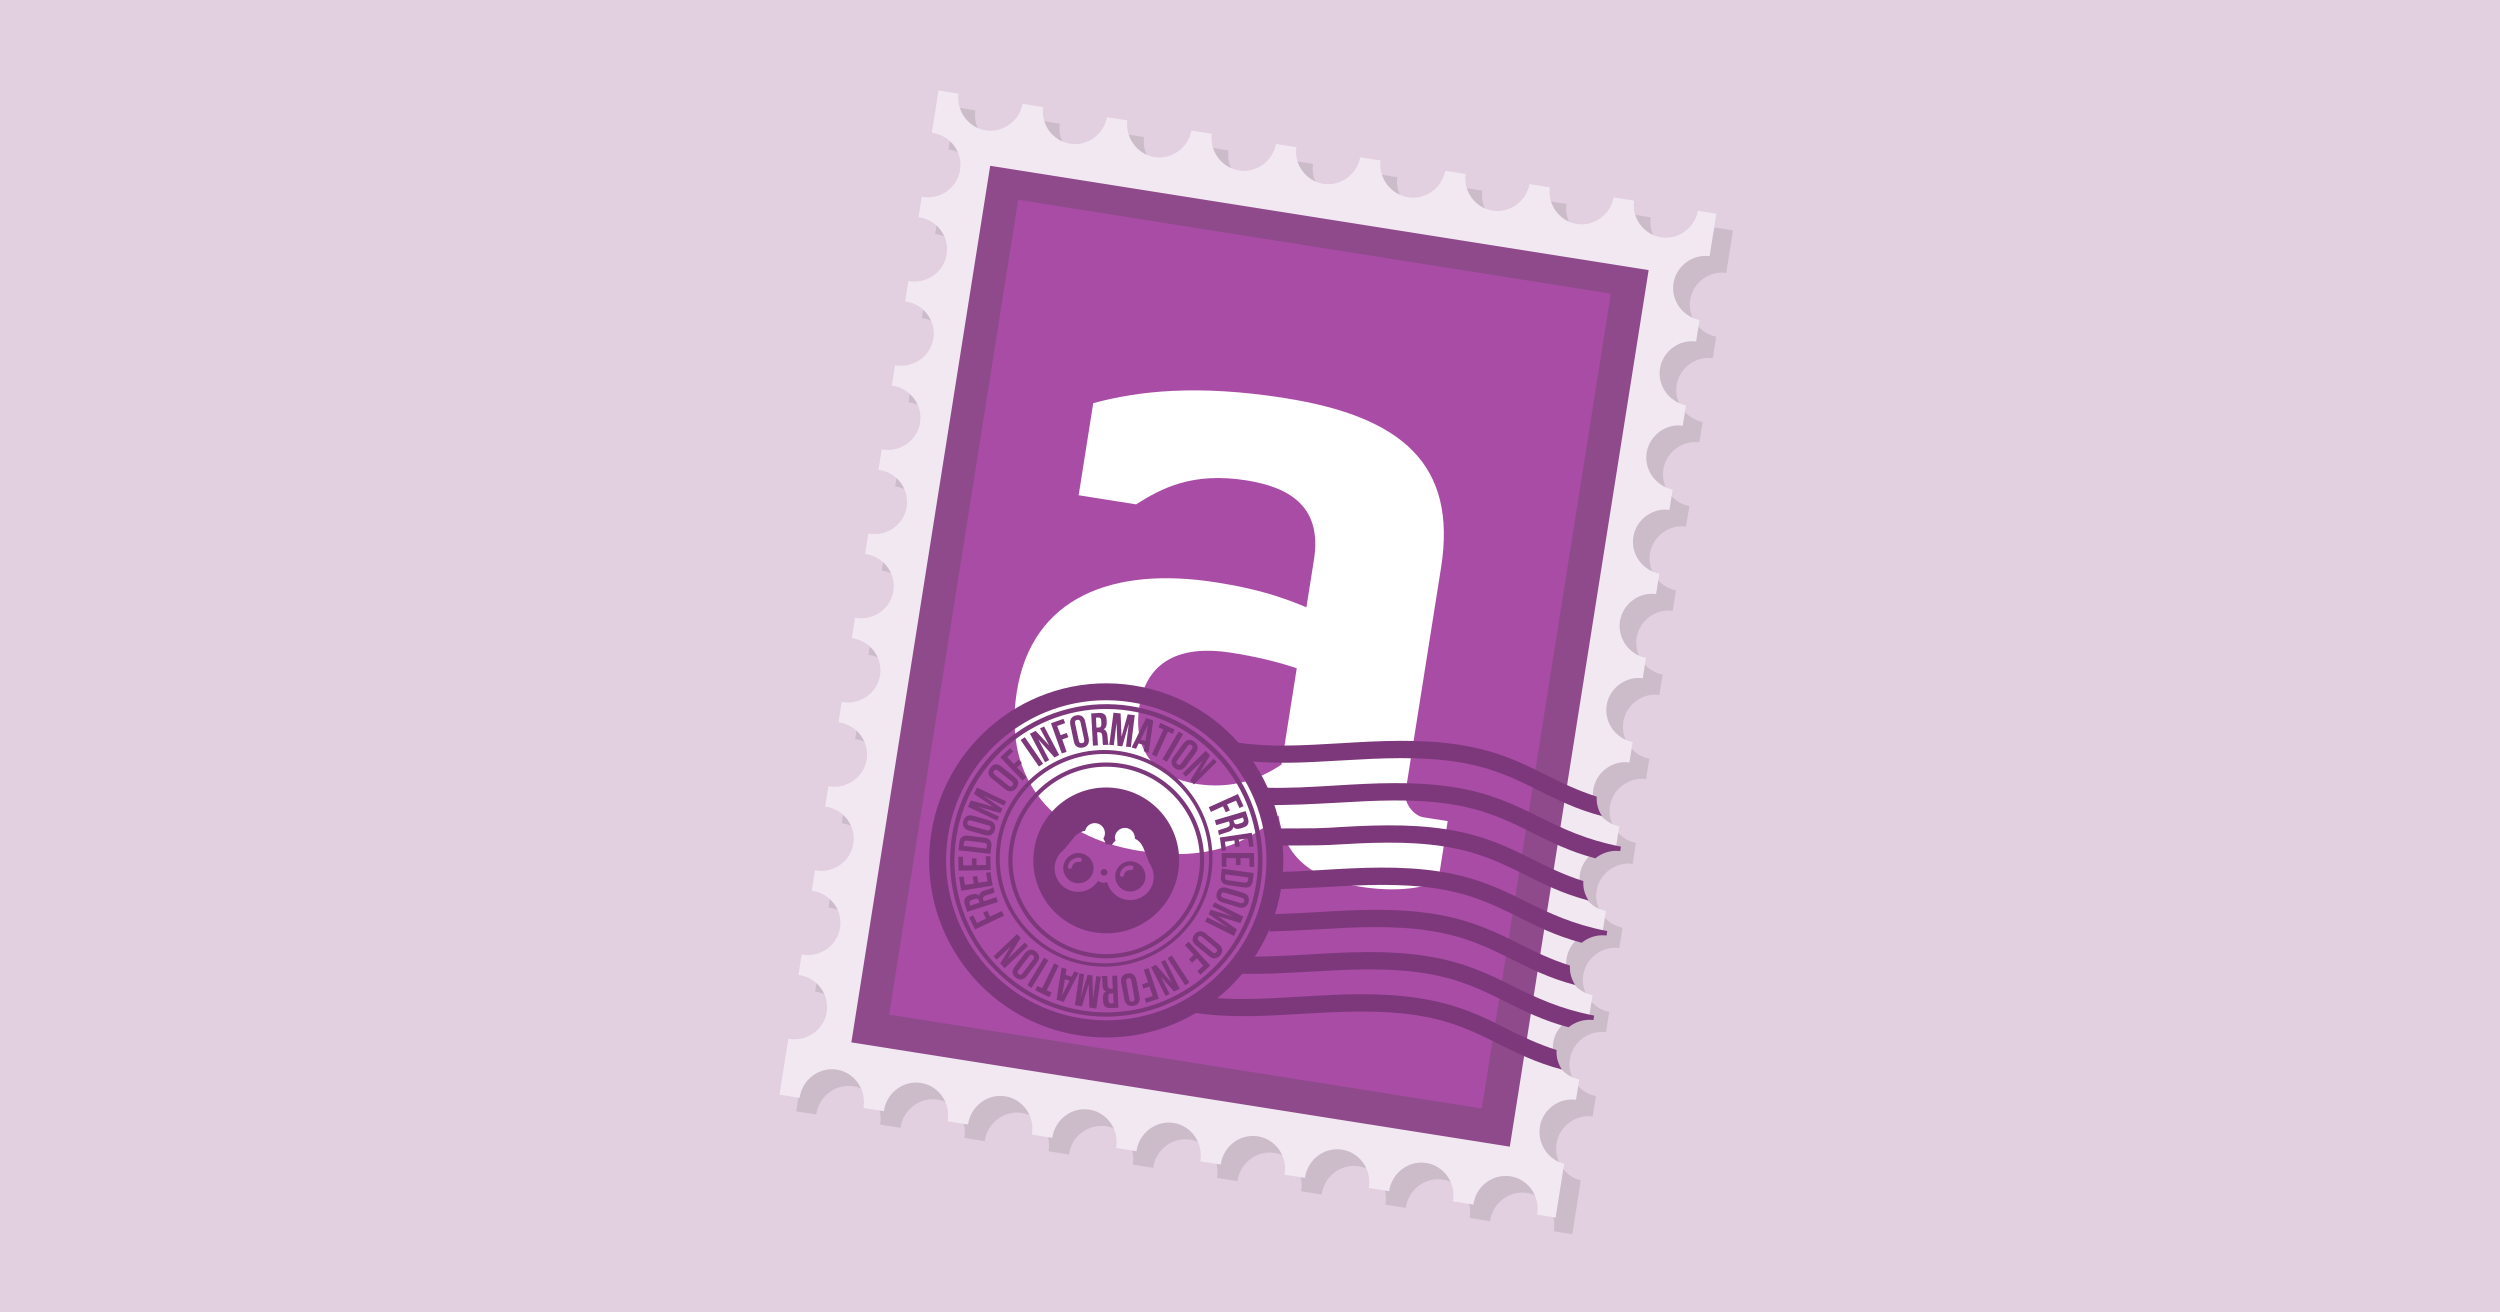 <?xml version="1.0" encoding="UTF-8"?>
<svg width="600px" height="315px" viewBox="0 0 600 315" version="1.1" xmlns="http://www.w3.org/2000/svg" xmlns:xlink="http://www.w3.org/1999/xlink">
    <title>alaveteli-stamp</title>
    <g id="alaveteli-stamp" stroke="none" stroke-width="1" fill="none" fill-rule="evenodd">
        <rect fill="#E2D0E0" x="0" y="0" width="600" height="315"></rect>
        <g id="stamp" transform="translate(301.5, 159) rotate(9) translate(-301.5, -159) translate(204.712, 35.337)">
            <path d="M186.03,226.391 C186.03,222.177 189.497,218.711 193.576,218.643 L193.576,213.682 C189.497,213.546 186.03,210.147 186.03,205.933 C186.03,201.719 189.497,198.253 193.576,198.185 L193.576,193.224 C189.497,193.088 186.03,189.689 186.03,185.475 C186.03,181.262 189.497,177.795 193.576,177.727 L193.576,172.766 C189.497,172.63 186.03,169.231 186.03,165.017 C186.03,160.804 189.497,157.337 193.576,157.269 L193.576,152.172 C189.497,152.036 186.03,148.638 186.03,144.424 C186.03,140.21 189.497,136.743 193.576,136.675 L193.576,131.714 C189.497,131.578 186.03,128.18 186.03,123.966 C186.03,119.752 189.497,116.285 193.576,116.217 L193.576,111.256 C189.497,111.12 186.03,107.722 186.03,103.508 C186.03,99.294 189.497,95.828 193.576,95.76 L193.576,90.798 C189.497,90.662 186.03,87.264 186.03,83.05 C186.03,78.836 189.497,75.37 193.576,75.302 L193.576,70.34 C189.497,70.204 186.03,66.806 186.03,62.592 C186.03,58.378 189.497,54.912 193.576,54.844 L193.576,49.882 C189.497,49.746 186.03,46.348 186.03,42.134 C186.03,37.92 189.497,34.454 193.576,34.386 L193.576,29.152 C189.497,29.016 186.03,25.618 186.03,21.404 C186.03,17.19 189.497,13.724 193.576,13.656 L193.576,3.325 L189.089,3.325 C189.021,7.403 185.622,11.005 181.339,11.005 C177.056,11.005 173.589,7.403 173.589,3.325 L168.626,3.325 C168.558,7.403 165.159,11.005 160.875,11.005 C156.592,11.005 153.125,7.403 153.125,3.325 L148.162,3.325 C148.094,7.403 144.695,11.005 140.412,11.005 C136.129,11.005 132.661,7.403 132.661,3.325 L127.698,3.325 C127.63,7.403 124.231,11.005 119.948,11.005 C115.529,11.005 112.062,7.403 111.994,3.325 L107.031,3.325 C106.963,7.403 103.564,11.005 99.28,11.005 C94.997,11.005 91.53,7.403 91.53,3.325 L86.567,3.325 C86.499,7.403 83.1,11.005 78.817,11.005 C74.466,11.005 70.998,7.403 70.998,3.325 L66.035,3.325 C65.967,7.403 62.5,11.005 58.285,11.005 C54.002,11.005 50.535,7.403 50.467,3.325 L45.504,3.325 C45.436,7.403 42.037,11.005 37.753,11.005 C33.47,11.005 30.003,7.403 30.003,3.325 L24.972,3.325 C24.972,7.403 21.505,11.005 17.222,11.005 C12.939,11.005 9.471,7.403 9.471,3.325 L4.576,3.325 L4.576,13.588 C4.576,13.588 4.78,13.588 4.848,13.588 C9.132,13.588 12.667,17.054 12.667,21.336 C12.667,25.686 9.132,29.152 4.848,29.152 C4.78,29.152 4.576,29.152 4.576,29.152 L4.576,34.114 C4.576,34.114 4.78,34.114 4.848,34.114 C9.132,34.114 12.667,37.58 12.667,41.862 C12.667,46.144 9.132,49.61 4.848,49.61 C4.78,49.61 4.576,49.61 4.576,49.61 L4.576,54.572 C4.576,54.572 4.78,54.572 4.848,54.572 C9.132,54.572 12.667,58.038 12.667,62.32 C12.667,66.602 9.132,70.068 4.848,70.068 C4.78,70.068 4.576,70.068 4.576,70.068 L4.576,75.03 C4.576,75.03 4.78,75.03 4.848,75.03 C9.132,75.03 12.667,78.496 12.667,82.778 C12.667,87.06 9.132,90.526 4.848,90.526 C4.78,90.526 4.576,90.526 4.576,90.526 L4.576,95.488 C4.576,95.488 4.78,95.488 4.848,95.488 C9.132,95.488 12.667,98.954 12.667,103.236 C12.667,107.518 9.132,110.984 4.848,110.984 C4.78,110.984 4.576,110.984 4.576,110.984 L4.576,115.946 C4.576,115.946 4.78,115.946 4.848,115.946 C9.132,115.946 12.667,119.412 12.667,123.694 C12.667,127.976 9.132,131.442 4.848,131.442 C4.78,131.442 4.576,131.442 4.576,131.442 L4.576,136.404 C4.576,136.404 4.78,136.404 4.848,136.404 C9.132,136.404 12.667,139.87 12.667,144.152 C12.667,148.434 9.132,151.9 4.848,151.9 C4.78,151.9 4.576,151.9 4.576,151.9 L4.576,156.862 C4.576,156.862 4.78,156.862 4.848,156.862 C9.132,156.862 12.667,160.328 12.667,164.61 C12.667,168.892 9.132,172.358 4.848,172.358 C4.78,172.358 4.576,172.358 4.576,172.358 L4.576,177.319 C4.576,177.319 4.78,177.319 4.848,177.319 C9.132,177.319 12.667,180.786 12.667,185.068 C12.667,189.35 9.132,192.816 4.848,192.816 C4.78,192.816 4.576,192.816 4.576,192.816 L4.576,197.777 C4.576,197.777 4.78,197.777 4.848,197.777 C9.132,197.777 12.667,201.244 12.667,205.526 C12.667,209.807 9.132,213.274 4.848,213.274 C4.78,213.274 4.576,213.274 4.576,213.274 L4.576,218.235 C4.576,218.235 4.78,218.235 4.848,218.235 C9.132,218.235 12.667,221.702 12.667,225.984 C12.667,230.265 9.132,233.732 4.848,233.732 C4.78,233.732 4.576,233.732 4.576,233.732 L4.576,247.325 L9.471,247.325 C9.471,246.645 9.471,247.121 9.471,247.121 C9.471,242.839 12.939,239.237 17.222,239.237 C21.505,239.237 24.972,242.839 24.972,247.121 C24.972,247.121 24.972,246.645 24.972,247.325 L29.935,247.325 C29.935,246.645 29.935,247.121 29.935,247.121 C29.935,242.839 33.402,239.237 37.685,239.237 C41.969,239.237 45.436,242.839 45.436,247.121 C45.436,247.121 45.436,246.645 45.436,247.325 L50.399,247.325 C50.399,246.645 50.399,247.121 50.399,247.121 C50.399,242.839 53.866,239.237 58.149,239.237 C62.432,239.237 65.9,242.839 65.9,247.121 C65.9,247.121 65.9,246.645 65.9,247.325 L70.862,247.325 C70.862,246.645 70.862,247.121 70.862,247.121 C70.862,242.839 74.33,239.237 78.613,239.237 C82.896,239.237 86.363,242.839 86.363,247.121 C86.363,247.121 86.363,246.645 86.363,247.325 L91.326,247.325 C91.326,246.645 91.326,247.121 91.326,247.121 C91.326,242.839 94.793,239.237 99.076,239.237 C103.36,239.237 106.827,242.839 106.827,247.121 C106.827,247.121 106.827,246.645 106.827,247.325 L111.79,247.325 C111.79,246.645 111.79,247.121 111.79,247.121 C111.79,242.839 115.257,239.237 119.54,239.237 C123.823,239.237 127.291,242.839 127.291,247.121 C127.291,247.121 127.291,246.645 127.291,247.325 L132.253,247.325 C132.253,246.645 132.253,247.121 132.253,247.121 C132.253,242.839 135.721,239.237 140.004,239.237 C144.287,239.237 147.754,242.839 147.754,247.121 C147.754,247.121 147.754,246.645 147.754,247.325 L152.717,247.325 C152.717,246.645 152.717,247.121 152.717,247.121 C152.717,242.839 156.184,239.237 160.467,239.237 C164.751,239.237 168.218,242.839 168.218,247.121 C168.218,247.121 168.218,246.645 168.218,247.325 L173.181,247.325 C173.181,246.645 173.181,247.121 173.181,247.121 C173.181,242.839 176.648,239.237 180.931,239.237 C185.214,239.237 188.682,242.839 188.682,247.121 C188.682,247.121 188.682,246.645 188.682,247.325 L193.169,247.325 L193.169,234.207 C189.497,234.072 186.03,230.673 186.03,226.391 Z" id="Path" fill-opacity="0.1" fill="#000000" fill-rule="nonzero"></path>
            <path d="M181.454,223.066 C181.454,218.852 184.921,215.386 189,215.318 L189,210.357 C184.921,210.221 181.454,206.822 181.454,202.608 C181.454,198.394 184.921,194.928 189,194.86 L189,189.899 C184.921,189.763 181.454,186.364 181.454,182.15 C181.454,177.936 184.921,174.47 189,174.402 L189,169.441 C184.921,169.305 181.454,165.906 181.454,161.692 C181.454,157.479 184.921,154.012 189,153.944 L189,148.847 C184.921,148.711 181.454,145.313 181.454,141.099 C181.454,136.885 184.921,133.418 189,133.35 L189,128.389 C184.921,128.253 181.454,124.855 181.454,120.641 C181.454,116.427 184.921,112.96 189,112.892 L189,107.931 C184.921,107.795 181.454,104.397 181.454,100.183 C181.454,95.969 184.921,92.503 189,92.435 L189,87.473 C184.921,87.337 181.454,83.939 181.454,79.725 C181.454,75.511 184.921,72.045 189,71.977 L189,67.015 C184.921,66.879 181.454,63.481 181.454,59.267 C181.454,55.053 184.921,51.587 189,51.519 L189,46.557 C184.921,46.421 181.454,43.023 181.454,38.809 C181.454,34.595 184.921,31.129 189,31.061 L189,25.827 C184.921,25.691 181.454,22.293 181.454,18.079 C181.454,13.865 184.921,10.399 189,10.331 L189,6.75436844e-14 L184.513,6.75436844e-14 C184.445,4.078 181.046,7.68 176.763,7.68 C172.479,7.68 169.012,4.078 169.012,6.75436844e-14 L164.049,6.75436844e-14 C163.981,4.078 160.582,7.68 156.299,7.68 C152.016,7.68 148.549,4.078 148.549,6.75436844e-14 L143.586,6.75436844e-14 C143.518,4.078 140.118,7.68 135.835,7.68 C131.552,7.68 128.085,4.078 128.085,6.75436844e-14 L123.122,6.75436844e-14 C123.054,4.078 119.655,7.68 115.372,7.68 C110.953,7.68 107.485,4.078 107.417,6.75436844e-14 L102.454,6.75436844e-14 C102.386,4.078 98.987,7.68 94.704,7.68 C90.421,7.68 86.954,4.078 86.954,6.75436844e-14 L81.991,6.75436844e-14 C81.923,4.078 78.523,7.68 74.24,7.68 C69.889,7.68 66.422,4.078 66.422,6.75436844e-14 L61.459,6.75436844e-14 C61.391,4.078 57.924,7.68 53.709,7.68 C49.426,7.68 45.958,4.078 45.89,6.75436844e-14 L40.927,6.75436844e-14 C40.859,4.078 37.46,7.68 33.177,7.68 C28.894,7.68 25.427,4.078 25.427,6.75436844e-14 L20.396,6.75436844e-14 C20.396,4.078 16.928,7.68 12.645,7.68 C8.362,7.68 4.895,4.078 4.895,6.75436844e-14 L-5.18944412e-14,6.75436844e-14 L-5.18944412e-14,10.263 C-5.18944412e-14,10.263 0.204,10.263 0.272,10.263 C4.555,10.263 8.09,13.729 8.09,18.011 C8.09,22.361 4.555,25.827 0.272,25.827 C0.204,25.827 -5.18944412e-14,25.827 -5.18944412e-14,25.827 L-5.18944412e-14,30.789 C-5.18944412e-14,30.789 0.204,30.789 0.272,30.789 C4.555,30.789 8.09,34.255 8.09,38.537 C8.09,42.819 4.555,46.285 0.272,46.285 C0.204,46.285 -5.18944412e-14,46.285 -5.18944412e-14,46.285 L-5.18944412e-14,51.247 C-5.18944412e-14,51.247 0.204,51.247 0.272,51.247 C4.555,51.247 8.09,54.713 8.09,58.995 C8.09,63.277 4.555,66.743 0.272,66.743 C0.204,66.743 -5.18944412e-14,66.743 -5.18944412e-14,66.743 L-5.18944412e-14,71.705 C-5.18944412e-14,71.705 0.204,71.705 0.272,71.705 C4.555,71.705 8.09,75.171 8.09,79.453 C8.09,83.735 4.555,87.201 0.272,87.201 C0.204,87.201 -5.18944412e-14,87.201 -5.18944412e-14,87.201 L-5.18944412e-14,92.163 C-5.18944412e-14,92.163 0.204,92.163 0.272,92.163 C4.555,92.163 8.09,95.629 8.09,99.911 C8.09,104.193 4.555,107.659 0.272,107.659 C0.204,107.659 -5.18944412e-14,107.659 -5.18944412e-14,107.659 L-5.18944412e-14,112.621 C-5.18944412e-14,112.621 0.204,112.621 0.272,112.621 C4.555,112.621 8.09,116.087 8.09,120.369 C8.09,124.651 4.555,128.117 0.272,128.117 C0.204,128.117 -5.18944412e-14,128.117 -5.18944412e-14,128.117 L-5.18944412e-14,133.079 C-5.18944412e-14,133.079 0.204,133.079 0.272,133.079 C4.555,133.079 8.09,136.545 8.09,140.827 C8.09,145.109 4.555,148.575 0.272,148.575 C0.204,148.575 -5.18944412e-14,148.575 -5.18944412e-14,148.575 L-5.18944412e-14,153.536 C-5.18944412e-14,153.536 0.204,153.536 0.272,153.536 C4.555,153.536 8.09,157.003 8.09,161.285 C8.09,165.567 4.555,169.033 0.272,169.033 C0.204,169.033 -5.18944412e-14,169.033 -5.18944412e-14,169.033 L-5.18944412e-14,173.994 C-5.18944412e-14,173.994 0.204,173.994 0.272,173.994 C4.555,173.994 8.09,177.461 8.09,181.743 C8.09,186.025 4.555,189.491 0.272,189.491 C0.204,189.491 -5.18944412e-14,189.491 -5.18944412e-14,189.491 L-5.18944412e-14,194.452 C-5.18944412e-14,194.452 0.204,194.452 0.272,194.452 C4.555,194.452 8.09,197.919 8.09,202.201 C8.09,206.482 4.555,209.949 0.272,209.949 C0.204,209.949 -5.18944412e-14,209.949 -5.18944412e-14,209.949 L-5.18944412e-14,214.91 C-5.18944412e-14,214.91 0.204,214.91 0.272,214.91 C4.555,214.91 8.09,218.377 8.09,222.658 C8.09,226.94 4.555,230.407 0.272,230.407 C0.204,230.407 -5.18944412e-14,230.407 -5.18944412e-14,230.407 L-5.18944412e-14,244 L4.895,244 C4.895,243.32 4.895,243.796 4.895,243.796 C4.895,239.514 8.362,235.912 12.645,235.912 C16.928,235.912 20.396,239.514 20.396,243.796 C20.396,243.796 20.396,243.32 20.396,244 L25.359,244 C25.359,243.32 25.359,243.796 25.359,243.796 C25.359,239.514 28.826,235.912 33.109,235.912 C37.392,235.912 40.859,239.514 40.859,243.796 C40.859,243.796 40.859,243.32 40.859,244 L45.822,244 C45.822,243.32 45.822,243.796 45.822,243.796 C45.822,239.514 49.29,235.912 53.573,235.912 C57.856,235.912 61.323,239.514 61.323,243.796 C61.323,243.796 61.323,243.32 61.323,244 L66.286,244 C66.286,243.32 66.286,243.796 66.286,243.796 C66.286,239.514 69.753,235.912 74.036,235.912 C78.319,235.912 81.787,239.514 81.787,243.796 C81.787,243.796 81.787,243.32 81.787,244 L86.75,244 C86.75,243.32 86.75,243.796 86.75,243.796 C86.75,239.514 90.217,235.912 94.5,235.912 C98.783,235.912 102.25,239.514 102.25,243.796 C102.25,243.796 102.25,243.32 102.25,244 L107.213,244 C107.213,243.32 107.213,243.796 107.213,243.796 C107.213,239.514 110.681,235.912 114.964,235.912 C119.247,235.912 122.714,239.514 122.714,243.796 C122.714,243.796 122.714,243.32 122.714,244 L127.677,244 C127.677,243.32 127.677,243.796 127.677,243.796 C127.677,239.514 131.144,235.912 135.427,235.912 C139.71,235.912 143.178,239.514 143.178,243.796 C143.178,243.796 143.178,243.32 143.178,244 L148.141,244 C148.141,243.32 148.141,243.796 148.141,243.796 C148.141,239.514 151.608,235.912 155.891,235.912 C160.174,235.912 163.641,239.514 163.641,243.796 C163.641,243.796 163.641,243.32 163.641,244 L168.604,244 C168.604,243.32 168.604,243.796 168.604,243.796 C168.604,239.514 172.072,235.912 176.355,235.912 C180.638,235.912 184.105,239.514 184.105,243.796 C184.105,243.796 184.105,243.32 184.105,244 L188.592,244 L188.592,230.882 C184.921,230.747 181.454,227.348 181.454,223.066 Z" id="Path" fill="#F2E8F2" fill-rule="nonzero"></path>
            <rect id="Rectangle" fill="#8F4A8B" fill-rule="nonzero" x="15.072" y="15.916" width="160" height="213"></rect>
            <rect id="Rectangle" fill="#A94CA6" fill-rule="nonzero" x="22.994" y="22.922" width="144" height="198"></rect>
            <path d="M41.127,139.612 C41.127,116.616 59.097,106.176 84.281,106.176 C93.47,106.176 99.732,106.995 106.607,108.701 L106.607,97.169 C106.607,86.114 100.549,80.86 87.616,80.86 C74.48,80.86 67.809,85.909 62.364,90.686 L48.41,90.686 L48.41,68.304 C58.62,63.733 72.37,59.911 93.674,59.911 C122.058,59.911 137.033,69.123 137.033,94.234 L137.033,148.824 C137.033,151.348 139.755,154.078 142.274,154.078 L148.127,154.078 L148.127,168.749 C143.975,171.274 137.713,172.911 129.749,172.911 C117.021,172.911 110.555,167.862 107.832,159.127 C99.664,169.158 89.454,172.707 76.113,172.707 C55.693,172.638 41.127,161.379 41.127,139.612 Z M106.607,146.913 L106.607,123.508 C101.842,122.689 96.397,122.28 90.543,122.28 C78.223,122.28 70.736,127.329 70.736,138.384 C70.736,149.438 77.202,154.692 87.412,154.692 C95.104,154.624 101.366,151.758 106.607,146.913 Z" id="Shape" fill="#FFFFFF" fill-rule="nonzero"></path>
            <g id="Group" transform="translate(1.144, 0.831)">
                <path d="M183.293,207.774 C176.771,207.094 172.016,205.531 167.192,204.036 C161.214,202.133 155.507,200.365 147.015,200.365 C138.047,200.365 128.672,202.404 119.705,204.308 C110.669,206.279 102.584,208.114 93.685,208.114 L93.685,204.036 C101.837,204.036 109.922,202.269 118.685,200.297 C127.857,198.326 137.436,196.219 146.947,196.219 C156.119,196.219 162.505,198.191 168.619,200.094 C172.491,201.317 176.5,202.54 181.323,203.288 C181.323,203.016 181.255,202.812 181.255,202.54 C181.255,200.569 182.003,198.802 183.225,197.443 C176.703,196.763 172.016,195.2 167.192,193.705 C161.214,191.802 155.507,190.035 147.015,190.035 C138.047,190.035 128.808,192.074 119.84,193.977 C114.541,195.132 109.106,196.287 103.807,197.035 L103.128,192.957 C108.223,192.277 113.318,191.122 118.753,189.967 C127.925,187.996 137.436,185.889 146.947,185.889 C156.119,185.889 162.437,187.86 168.551,189.763 C174.258,191.53 180.304,193.365 188.728,193.637 L188.728,189.763 C186.554,189.695 184.584,188.743 183.157,187.18 C176.636,186.5 171.88,184.937 167.056,183.442 C161.078,181.539 155.371,179.772 146.879,179.772 C137.912,179.772 128.672,181.811 119.705,183.714 C116.104,184.529 112.299,185.345 108.699,185.957 L107.816,181.947 C111.348,181.335 114.949,180.519 118.685,179.704 C127.857,177.733 137.368,175.626 146.879,175.626 C156.051,175.626 162.369,177.597 168.483,179.5 C172.356,180.723 176.364,181.947 181.119,182.694 C181.119,182.49 181.051,182.218 181.051,181.947 C181.051,179.975 181.799,178.208 183.022,176.849 C176.5,176.169 171.812,174.606 166.988,173.111 C161.01,171.208 155.303,169.441 146.811,169.441 C137.844,169.441 128.604,171.48 119.637,173.383 C116.036,174.198 112.231,175.014 108.631,175.626 L107.748,171.616 C111.28,171.004 114.881,170.188 118.618,169.373 C127.789,167.402 137.3,165.295 146.811,165.295 C155.983,165.295 162.301,167.266 168.415,169.169 C174.122,170.936 180.168,172.771 188.592,173.043 L188.592,169.169 C186.418,169.101 184.448,168.149 183.022,166.586 C176.5,165.906 171.744,164.343 166.921,162.848 C160.942,160.945 155.235,159.178 146.743,159.178 C137.776,159.178 128.536,161.217 119.569,163.12 C115.968,163.935 112.164,164.751 108.563,165.363 L107.68,161.353 C111.212,160.741 114.813,159.925 118.55,159.11 C127.721,157.139 137.232,155.032 146.743,155.032 C155.915,155.032 162.233,157.003 168.347,158.906 C172.22,160.129 176.228,161.353 180.983,162.1 C180.983,161.896 180.916,161.625 180.916,161.353 C180.916,159.382 181.663,157.614 182.886,156.255 C176.364,155.575 171.676,154.012 166.853,152.517 C160.874,150.614 155.168,148.847 146.675,148.847 C137.708,148.847 128.468,150.886 119.501,152.789 C114.134,153.944 108.495,155.168 103.128,155.915 L102.449,151.837 C107.612,151.158 112.843,150.002 118.414,148.779 C127.585,146.808 137.096,144.701 146.607,144.701 C155.779,144.701 162.097,146.672 168.211,148.575 C173.918,150.342 179.964,152.177 188.389,152.449 L188.389,148.847 C186.215,148.779 184.244,147.827 182.818,146.264 C176.296,145.584 171.54,144.021 166.717,142.526 C160.738,140.623 155.032,138.856 146.54,138.856 C137.572,138.856 128.197,140.895 119.229,142.798 C110.193,144.769 102.109,146.604 93.209,146.604 L93.209,142.526 C101.362,142.526 109.446,140.759 118.21,138.788 C127.381,136.817 136.96,134.71 146.472,134.71 C155.643,134.71 162.029,136.681 168.143,138.584 C172.016,139.807 176.024,141.031 180.848,141.778 C180.848,141.506 180.78,141.303 180.78,141.031 C180.78,136.817 184.244,133.35 188.321,133.282 L188.321,128.321 C184.244,128.185 180.78,124.787 180.78,120.573 C180.78,116.359 184.244,112.892 188.321,112.825 L188.321,107.863 C184.244,107.727 180.78,104.329 180.78,100.115 C180.78,95.901 184.244,92.435 188.321,92.367 L188.321,87.405 C184.244,87.269 180.78,83.871 180.78,79.657 C180.78,75.443 184.244,71.977 188.321,71.909 L188.321,66.947 C184.244,66.811 180.78,63.413 180.78,59.199 C180.78,54.985 184.244,51.519 188.321,51.451 L188.321,46.489 C184.244,46.353 180.78,42.955 180.78,38.741 C180.78,34.527 184.244,31.061 188.321,30.993 L188.321,25.827 C184.244,25.691 180.78,22.293 180.78,18.079 C180.78,13.865 184.244,10.399 188.321,10.331 L188.321,0 L183.837,0 C183.769,4.078 180.372,7.68 176.092,7.68 C171.812,7.68 168.347,4.078 168.347,0 L163.388,0 C163.32,4.078 159.923,7.68 155.643,7.68 C151.363,7.68 147.898,4.078 147.898,0 L142.939,0 C142.871,4.078 139.474,7.68 135.194,7.68 C130.914,7.68 127.449,4.078 127.449,0 L122.49,0 C122.422,4.078 119.025,7.68 114.745,7.68 C110.873,7.68 107.408,4.078 107.34,0 L102.381,0 C102.313,4.078 98.916,7.68 94.636,7.68 C90.356,7.68 86.891,4.078 86.891,0 L81.932,0 C81.864,4.078 78.467,7.68 74.187,7.68 C69.839,7.68 66.374,4.078 66.374,0 L61.415,0 C61.347,4.078 57.882,7.68 53.67,7.68 C49.39,7.68 45.925,4.078 45.857,0 L40.898,0 C40.83,4.078 37.433,7.68 33.153,7.68 C28.873,7.68 25.408,4.078 25.408,0 L20.381,0 C20.381,4.078 16.916,7.68 12.636,7.68 C8.356,7.68 4.891,4.078 4.891,0 L0,0 L0,10.263 C0,10.263 0.204,10.263 0.272,10.263 C4.552,10.263 8.084,13.729 8.084,18.011 C8.084,22.361 4.552,25.827 0.272,25.827 C0.204,25.827 0,25.827 0,25.827 L0,30.789 C0,30.789 0.204,30.789 0.272,30.789 C4.552,30.789 8.084,34.255 8.084,38.537 C8.084,42.819 4.552,46.285 0.272,46.285 C0.204,46.285 0,46.285 0,46.285 L0,51.247 C0,51.247 0.204,51.247 0.272,51.247 C4.552,51.247 8.084,54.713 8.084,58.995 C8.084,63.277 4.552,66.743 0.272,66.743 C0.204,66.743 0,66.743 0,66.743 L0,71.705 C0,71.705 0.204,71.705 0.272,71.705 C4.552,71.705 8.084,75.171 8.084,79.453 C8.084,83.735 4.552,87.201 0.272,87.201 C0.204,87.201 0,87.201 0,87.201 L0,92.163 C0,92.163 0.204,92.163 0.272,92.163 C4.552,92.163 8.084,95.629 8.084,99.911 C8.084,104.193 4.552,107.659 0.272,107.659 C0.204,107.659 0,107.659 0,107.659 L0,112.621 C0,112.621 0.204,112.621 0.272,112.621 C4.552,112.621 8.084,116.087 8.084,120.369 C8.084,124.651 4.552,128.117 0.272,128.117 C0.204,128.117 0,128.117 0,128.117 L0,133.079 C0,133.079 0.204,133.079 0.272,133.079 C4.552,133.079 8.084,136.545 8.084,140.827 C8.084,145.109 4.552,148.575 0.272,148.575 C0.204,148.575 0,148.575 0,148.575 L0,153.536 C0,153.536 0.204,153.536 0.272,153.536 C4.552,153.536 8.084,157.003 8.084,161.285 C8.084,165.567 4.552,169.033 0.272,169.033 C0.204,169.033 0,169.033 0,169.033 L0,173.994 C0,173.994 0.204,173.994 0.272,173.994 C4.552,173.994 8.084,177.461 8.084,181.743 C8.084,186.025 4.552,189.491 0.272,189.491 C0.204,189.491 0,189.491 0,189.491 L0,194.452 C0,194.452 0.204,194.452 0.272,194.452 C4.552,194.452 8.084,197.919 8.084,202.201 C8.084,206.482 4.552,209.949 0.272,209.949 C0.204,209.949 0,209.949 0,209.949 L0,214.91 C0,214.91 0.204,214.91 0.272,214.91 C4.552,214.91 8.084,218.377 8.084,222.658 C8.084,226.94 4.552,230.407 0.272,230.407 C0.204,230.407 0,230.407 0,230.407 L0,244 L4.756,244 C4.756,243.864 4.756,243.796 4.756,243.728 C4.756,239.446 8.288,235.912 12.568,235.912 C16.848,235.912 20.381,239.514 20.381,243.728 C20.381,243.796 20.381,243.864 20.381,244 L25.137,244 C25.137,243.864 25.137,243.796 25.137,243.728 C25.137,239.446 28.669,235.912 32.949,235.912 C37.229,235.912 40.762,239.514 40.762,243.728 C40.762,243.796 40.762,243.864 40.762,244 L46.197,244 C46.197,243.864 46.197,243.796 46.197,243.728 C46.197,239.446 49.39,235.912 53.67,235.912 C57.95,235.912 61.143,239.514 61.143,243.728 C61.143,243.796 61.143,243.864 61.143,244 L66.578,244 C66.578,243.864 66.578,243.796 66.578,243.728 C66.578,239.446 70.111,235.912 74.391,235.912 C78.671,235.912 82.203,239.514 82.203,243.728 C82.203,243.796 82.203,243.864 82.203,244 L86.959,244 C86.959,243.864 86.959,243.796 86.959,243.728 C86.959,239.446 90.492,235.912 94.772,235.912 C99.052,235.912 102.584,239.514 102.584,243.728 C102.584,243.796 102.584,243.864 102.584,244 L107.34,244 C107.34,243.864 107.34,243.796 107.34,243.728 C107.34,239.446 110.873,235.912 115.153,235.912 C119.433,235.912 122.965,239.514 122.965,243.728 C122.965,243.796 122.965,243.864 122.965,244 L127.721,244 C127.721,243.864 127.721,243.796 127.721,243.728 C127.721,239.446 131.254,235.912 135.534,235.912 C139.814,235.912 143.347,239.514 143.347,243.728 C143.347,243.796 143.347,243.864 143.347,244 L148.102,244 C148.102,243.864 148.102,243.796 148.102,243.728 C148.102,239.446 151.635,235.912 155.915,235.912 C160.195,235.912 163.728,239.514 163.728,243.728 C163.728,243.796 163.728,243.864 163.728,244 L169.162,244 C169.162,243.864 169.162,243.796 169.162,243.728 C169.162,239.446 172.356,235.912 176.636,235.912 C180.916,235.912 184.109,239.514 184.109,243.728 C184.109,243.796 184.109,243.864 184.109,244 L188.864,244 L188.864,230.882 C184.788,230.747 181.323,227.348 181.323,223.134 C181.323,218.92 184.788,215.454 188.864,215.386 L188.864,210.425 C186.69,210.289 184.72,209.269 183.293,207.774 Z" id="Path"></path>
                <path d="M147.015,134.71 C137.504,134.71 127.925,136.749 118.753,138.788 C109.99,140.691 101.905,142.526 93.753,142.526 L93.753,146.604 C102.652,146.604 110.737,144.769 119.772,142.798 C128.74,140.827 138.115,138.856 147.083,138.856 C155.575,138.856 161.214,140.623 167.26,142.526 C172.084,144.021 176.771,145.584 183.361,146.264 C182.274,145.041 181.527,143.545 181.391,141.846 C176.568,141.099 172.559,139.875 168.687,138.652 C162.573,136.681 156.187,134.71 147.015,134.71 Z" id="Path" fill="#7D387B" fill-rule="nonzero"></path>
                <path d="M147.083,144.973 C137.572,144.973 128.061,147.012 118.889,149.051 C113.318,150.274 108.087,151.43 102.924,152.109 L103.604,156.187 C108.971,155.44 114.541,154.216 119.976,153.061 C128.944,151.09 138.183,149.119 147.151,149.119 C155.643,149.119 161.282,150.886 167.328,152.789 C172.152,154.284 176.839,155.847 183.361,156.527 C184.788,154.964 186.758,153.944 189,153.876 L189,152.789 C180.576,152.517 174.529,150.682 168.823,148.915 C162.573,146.944 156.254,144.973 147.083,144.973 Z" id="Path" fill="#7D387B" fill-rule="nonzero"></path>
                <path d="M147.083,155.236 C137.572,155.236 128.061,157.275 118.889,159.314 C115.153,160.129 109.582,160.877 105.981,161.557 L106.864,165.567 C110.533,164.887 116.308,164.071 119.908,163.324 C128.876,161.353 138.115,159.382 147.083,159.382 C155.575,159.382 161.214,161.149 167.26,163.052 C172.084,164.547 176.771,166.11 183.361,166.79 C182.274,165.567 181.527,164.071 181.391,162.372 C176.568,161.625 172.559,160.401 168.755,159.178 C162.573,157.207 156.254,155.236 147.083,155.236 Z" id="Path" fill="#7D387B" fill-rule="nonzero"></path>
                <path d="M147.083,165.499 C137.572,165.499 128.061,167.538 118.889,169.577 C115.153,170.392 111.62,171.14 108.019,171.819 L108.903,175.83 C112.571,175.15 116.308,174.334 119.908,173.587 C128.876,171.616 138.115,169.645 147.083,169.645 C155.575,169.645 161.214,171.412 167.26,173.315 C172.084,174.81 176.771,176.373 183.293,177.053 C184.72,175.49 186.69,174.47 188.932,174.402 L188.932,173.315 C180.508,173.043 174.462,171.208 168.755,169.441 C162.573,167.47 156.254,165.499 147.083,165.499 Z" id="Path" fill="#7D387B" fill-rule="nonzero"></path>
                <path d="M147.083,175.762 C137.572,175.762 128.061,177.801 118.889,179.84 C115.153,180.655 111.62,181.403 108.019,182.082 L108.903,186.092 C112.571,185.413 116.308,184.597 119.908,183.85 C128.876,181.879 138.115,179.908 147.083,179.908 C155.575,179.908 161.214,181.675 167.26,183.578 C172.084,185.073 176.771,186.636 183.361,187.316 C182.274,186.092 181.527,184.597 181.391,182.898 C176.568,182.15 172.559,180.927 168.755,179.704 C162.573,177.733 156.254,175.762 147.083,175.762 Z" id="Path" fill="#7D387B" fill-rule="nonzero"></path>
                <path d="M147.083,186.025 C137.572,186.025 128.061,188.064 118.889,190.103 C113.454,191.258 108.291,192.413 103.264,193.093 L103.943,197.171 C109.174,196.423 114.677,195.268 119.976,194.113 C128.944,192.142 138.183,190.17 147.151,190.17 C155.643,190.17 161.282,191.938 167.328,193.841 C172.152,195.336 176.839,196.899 183.361,197.579 C184.788,196.016 186.758,194.996 189,194.928 L189,193.841 C180.576,193.569 174.529,191.734 168.823,189.967 C162.573,187.996 156.254,186.025 147.083,186.025 Z" id="Path" fill="#7D387B" fill-rule="nonzero"></path>
                <path d="M147.015,196.287 C137.504,196.287 127.925,198.326 118.753,200.365 C109.99,202.269 101.905,204.104 93.753,204.104 L93.753,208.182 C102.652,208.182 110.737,206.347 119.772,204.375 C128.74,202.404 138.115,200.433 147.083,200.433 C155.575,200.433 161.214,202.201 167.26,204.104 C172.084,205.599 176.771,207.162 183.361,207.842 C182.274,206.618 181.527,205.123 181.391,203.424 C176.568,202.676 172.559,201.453 168.687,200.23 C162.573,198.191 156.187,196.287 147.015,196.287 Z" id="Path" fill="#7D387B" fill-rule="nonzero"></path>
            </g>
            <path d="M68.157,201.794 C53.773,201.794 42.09,190.178 42.09,175.794 C42.09,161.477 53.773,149.794 68.09,149.794 C82.406,149.794 94.09,161.477 94.09,175.794 C94.157,190.178 82.474,201.794 68.157,201.794 Z M68.157,150.739 C54.313,150.739 43.035,162.017 43.035,175.861 C43.035,189.705 54.313,200.983 68.157,200.983 C82.001,200.983 93.279,189.705 93.279,175.861 C93.212,161.95 81.934,150.739 68.157,150.739 Z" id="Shape" fill="#7D387B" fill-rule="nonzero"></path>
            <path d="M68.662,199.709 C55.697,199.709 45.162,189.175 45.162,176.209 C45.162,163.244 55.697,152.709 68.662,152.709 C81.628,152.709 92.162,163.244 92.162,176.209 C92.162,189.175 81.628,199.709 68.662,199.709 Z M68.662,153.722 C56.237,153.722 46.175,163.784 46.175,176.209 C46.175,188.635 56.237,198.696 68.662,198.696 C81.087,198.696 91.149,188.635 91.149,176.209 C91.149,163.784 81.02,153.722 68.662,153.722 Z" id="Shape" fill="#7D387B" fill-rule="nonzero"></path>
            <path d="M68.662,213.709 C48.003,213.709 31.162,196.868 31.162,176.209 C31.162,155.55 48.003,138.709 68.662,138.709 C89.321,138.709 106.162,155.55 106.162,176.209 C106.162,196.868 89.321,213.709 68.662,213.709 Z M68.662,139.868 C48.617,139.868 32.253,156.164 32.253,176.278 C32.253,196.391 48.548,212.687 68.662,212.687 C88.708,212.687 105.071,196.391 105.071,176.278 C105.071,156.164 88.708,139.868 68.662,139.868 Z" id="Shape" fill="#7D387B" fill-rule="nonzero"></path>
            <path d="M68.662,218.709 C45.209,218.709 26.162,199.677 26.162,176.243 C26.162,152.809 45.209,133.709 68.662,133.709 C92.115,133.709 111.162,152.741 111.162,176.243 C111.162,199.61 92.115,218.709 68.662,218.709 Z M68.662,137.773 C47.446,137.773 30.229,154.976 30.229,176.175 C30.229,197.375 47.446,214.578 68.662,214.578 C89.878,214.578 107.095,197.375 107.095,176.175 C107.095,154.976 89.81,137.773 68.662,137.773 Z" id="Shape" fill="#7D387B" fill-rule="nonzero"></path>
            <g id="Group" transform="translate(33.162, 140.709)" fill="#7D387B" fill-rule="nonzero">
                <polygon id="Path" points="62.04 17.682 62.929 18.979 62.04 19.593 61.151 18.296 58.483 20.071 57.8 19.047 64.229 14.814 66.007 17.477 65.118 18.091 64.024 16.453"></polygon>
                <path d="M60.877,24.236 C61.014,24.099 61.151,24.031 61.698,23.758 L62.792,23.212 C63.408,22.87 63.545,22.597 63.34,22.051 L63.134,21.641 L60.262,23.007 L59.715,21.914 L66.691,18.569 L67.512,20.208 C68.059,21.368 67.785,22.051 66.691,22.597 L66.144,22.87 C65.392,23.212 64.844,23.212 64.366,22.802 C64.366,23.485 63.955,23.894 63.203,24.236 L62.108,24.782 C61.767,24.918 61.493,25.055 61.288,25.328 L60.877,24.236 Z M66.281,20.208 L64.16,21.232 L64.366,21.641 C64.571,22.051 64.844,22.188 65.392,21.914 L66.075,21.573 C66.554,21.368 66.691,21.027 66.554,20.686 L66.281,20.208 Z" id="Shape"></path>
                <polygon id="Path" points="66.144 25.601 66.623 27.171 65.597 27.512 65.118 25.942 62.929 26.625 63.545 28.605 62.519 28.946 61.561 25.806 68.948 23.485 69.906 26.625 68.88 26.966 68.264 24.987"></polygon>
                <polygon id="Path" points="67.238 29.902 67.512 31.54 66.417 31.745 66.144 30.107 63.887 30.448 64.229 32.496 63.134 32.701 62.587 29.424 70.248 28.195 70.795 31.472 69.7 31.677 69.358 29.629"></polygon>
                <path d="M70.932,32.974 L71,34.886 C71,36.114 70.384,36.729 69.153,36.729 L65.255,36.797 C64.024,36.797 63.34,36.251 63.271,35.022 L63.203,33.111 L70.932,32.974 Z M69.837,34.203 L64.297,34.339 L64.297,35.022 C64.297,35.432 64.502,35.637 65.05,35.637 L69.085,35.568 C69.632,35.568 69.837,35.295 69.837,34.954 L69.837,34.203 Z" id="Shape"></path>
                <path d="M69.085,38.026 C70.316,38.163 70.932,38.913 70.795,40.074 C70.658,41.235 69.837,41.781 68.606,41.644 L64.639,41.098 C63.408,40.962 62.792,40.211 62.929,39.05 C63.066,37.889 63.887,37.343 65.118,37.48 L69.085,38.026 Z M64.844,38.709 C64.297,38.64 64.024,38.845 64.024,39.255 C64.024,39.664 64.16,39.938 64.708,40.006 L68.88,40.552 C69.427,40.62 69.7,40.415 69.7,40.006 C69.769,39.596 69.564,39.323 69.017,39.255 L64.844,38.709 Z" id="Shape"></path>
                <polygon id="Path" points="64.092 44.512 69.085 46.969 68.606 48.608 61.219 46.287 61.561 45.194 66.828 46.833 61.767 44.375 62.108 43.283 67.58 44.034 62.382 42.395 62.724 41.371 70.111 43.692 69.632 45.331"></polygon>
                <path d="M65.323,51.134 C66.417,51.748 66.691,52.704 66.075,53.728 C65.46,54.752 64.502,54.957 63.476,54.342 L59.988,52.294 C58.894,51.68 58.62,50.724 59.236,49.7 C59.851,48.676 60.809,48.471 61.835,49.086 L65.323,51.134 Z M61.151,50.041 C60.672,49.768 60.399,49.837 60.193,50.178 C59.988,50.519 60.057,50.792 60.535,51.134 L64.092,53.25 C64.571,53.523 64.844,53.455 65.05,53.113 C65.255,52.772 65.186,52.499 64.708,52.158 L61.151,50.041 Z" id="Shape"></path>
                <polygon id="Path" points="60.672 55.298 59.715 56.527 58.825 55.844 59.783 54.615 57.321 52.636 58.073 51.68 64.092 56.527 62.108 59.053 61.219 58.37 62.45 56.8"></polygon>
                <polygon id="Path" points="59.783 61.306 58.894 62.125 53.696 56.39 54.585 55.571"></polygon>
                <polygon id="Path" points="55.611 62.057 52.328 57.483 53.217 56.868 57.731 63.149 56.5 64.037 52.807 61.033 55.542 64.787 54.653 65.402 50.139 59.121 51.165 58.37"></polygon>
                <polygon id="Path" points="50.481 63.763 49.113 64.514 48.634 63.559 50.002 62.808 48.498 60.009 49.592 59.462 53.149 66.289 50.276 67.791 49.797 66.836 51.575 65.88"></polygon>
                <path d="M48.498,66.494 C48.908,67.655 48.566,68.542 47.403,68.952 C46.309,69.362 45.42,68.884 45.009,67.723 L43.641,63.968 C43.231,62.808 43.573,61.92 44.736,61.511 C45.83,61.101 46.719,61.579 47.13,62.739 L48.498,66.494 Z M45.967,63.081 C45.762,62.535 45.488,62.466 45.146,62.603 C44.804,62.739 44.599,63.013 44.804,63.559 L46.172,67.518 C46.377,68.064 46.651,68.133 46.993,67.996 C47.335,67.86 47.54,67.587 47.335,67.04 L45.967,63.081 Z" id="Shape"></path>
                <path d="M40.016,62.876 C40.153,63.081 40.153,63.149 40.29,63.763 L40.495,64.924 C40.632,65.607 40.906,65.812 41.453,65.743 L41.863,65.675 L41.248,62.603 L42.41,62.398 L43.915,69.976 L42.137,70.317 C40.906,70.59 40.222,70.112 40.016,68.884 L39.88,68.269 C39.743,67.518 39.88,66.904 40.358,66.562 C39.743,66.426 39.401,65.88 39.264,65.129 L39.059,63.968 C38.991,63.627 38.922,63.354 38.717,63.081 L40.016,62.876 Z M42.616,69.088 L42.137,66.767 L41.658,66.836 C41.179,66.904 40.974,67.177 41.111,67.791 L41.248,68.542 C41.384,69.088 41.59,69.293 42,69.225 L42.616,69.088 Z" id="Shape"></path>
                <polygon id="Path" points="35.981 65.47 35.229 71 33.519 71 33.382 63.286 34.545 63.286 34.613 68.815 35.366 63.286 36.528 63.286 37.554 68.747 37.486 63.286 38.58 63.286 38.717 71 37.007 71"></polygon>
                <path d="M28.936,62.535 L30.167,62.739 L30.167,64.173 L31.672,64.378 L32.083,63.013 L33.177,63.217 L30.715,70.659 L28.936,70.386 L28.936,62.535 Z M31.33,65.402 L30.167,65.197 L30.099,69.157 L31.33,65.402 Z" id="Shape"></path>
                <polygon id="Path" points="27.158 70.044 23.533 68.952 23.875 67.86 25.106 68.201 27.021 61.852 28.184 62.193 26.269 68.542 27.5 68.884"></polygon>
                <polygon id="Path" points="22.575 68.542 21.481 68.064 24.422 60.896 25.516 61.374"></polygon>
                <path d="M21.002,65.88 C20.387,66.972 19.498,67.245 18.472,66.699 C17.446,66.153 17.172,65.197 17.788,64.105 L19.703,60.555 C20.318,59.462 21.208,59.189 22.233,59.736 C23.259,60.282 23.533,61.237 22.917,62.33 L21.002,65.88 Z M21.891,61.715 C22.165,61.237 22.028,60.964 21.686,60.76 C21.344,60.555 21.002,60.623 20.797,61.101 L18.814,64.787 C18.54,65.265 18.677,65.538 19.019,65.743 C19.361,65.948 19.703,65.88 19.908,65.402 L21.891,61.715 Z" id="Shape"></path>
                <polygon id="Path" points="15.873 62.466 19.292 58.029 20.182 58.712 15.462 64.856 14.231 63.9 16.078 59.462 13.274 63.149 12.384 62.466 17.104 56.322 18.13 57.073"></polygon>
                <polygon id="Path" points="9.17 53.796 8.281 52.499 9.17 51.885 10.059 53.182 12.658 51.407 13.342 52.431 6.981 56.8 5.134 54.138 6.024 53.523 7.186 55.162"></polygon>
                <path d="M10.264,47.174 C10.127,47.311 10.059,47.447 9.443,47.72 L8.349,48.266 C7.733,48.608 7.597,48.949 7.802,49.427 L8.007,49.768 L10.811,48.335 L11.358,49.427 L4.45,52.909 L3.63,51.27 C3.083,50.178 3.356,49.427 4.382,48.881 L4.929,48.608 C5.613,48.266 6.229,48.266 6.708,48.608 C6.639,47.925 7.118,47.515 7.802,47.174 L8.896,46.628 C9.238,46.491 9.443,46.355 9.649,46.082 L10.264,47.174 Z M4.929,51.338 L7.049,50.246 L6.844,49.837 C6.639,49.427 6.366,49.29 5.818,49.563 L5.134,49.905 C4.656,50.178 4.519,50.451 4.724,50.792 L4.929,51.338 Z" id="Shape"></path>
                <polygon id="Path" points="4.998 45.945 4.45 44.375 5.476 44.034 6.024 45.604 8.144 44.921 7.46 42.941 8.486 42.6 9.512 45.74 2.262 48.13 1.236 44.989 2.262 44.648 2.946 46.628"></polygon>
                <polygon id="Path" points="3.835 41.712 3.561 40.074 4.656 39.869 4.929 41.508 7.186 41.098 6.776 39.05 7.87 38.845 8.486 42.122 0.894 43.487 0.278 40.211 1.373 40.006 1.783 42.054"></polygon>
                <path d="M0.073,38.64 L0.005,36.729 C-0.064,35.5 0.62,34.886 1.851,34.817 L5.75,34.681 C6.981,34.612 7.665,35.227 7.733,36.388 L7.802,38.299 L0.073,38.64 Z M1.099,37.412 L6.639,37.207 L6.639,36.524 C6.639,36.114 6.434,35.91 5.887,35.91 L1.851,36.046 C1.304,36.046 1.099,36.319 1.099,36.661 L1.099,37.412 Z" id="Shape"></path>
                <path d="M1.851,33.588 C0.62,33.452 0.005,32.701 0.141,31.54 C0.278,30.38 1.031,29.765 2.262,29.902 L6.229,30.38 C7.46,30.516 8.075,31.267 7.939,32.428 C7.802,33.588 7.049,34.203 5.818,34.066 L1.851,33.588 Z M6.024,32.837 C6.571,32.906 6.776,32.701 6.844,32.291 C6.913,31.882 6.708,31.609 6.16,31.609 L1.988,31.131 C1.441,31.062 1.236,31.267 1.167,31.677 C1.099,32.087 1.304,32.36 1.851,32.36 L6.024,32.837 Z" id="Shape"></path>
                <polygon id="Path" points="6.708 27.035 1.646 24.713 2.125 23.075 9.58 25.26 9.238 26.352 3.903 24.782 8.965 27.171 8.623 28.263 3.151 27.581 8.417 29.151 8.144 30.175 0.689 27.99 1.167 26.352"></polygon>
                <path d="M5.34,20.413 C4.245,19.798 3.972,18.911 4.587,17.818 C5.203,16.726 6.092,16.589 7.186,17.204 L10.674,19.184 C11.769,19.798 12.042,20.686 11.427,21.778 C10.811,22.802 9.922,23.007 8.828,22.392 L5.34,20.413 Z M9.512,21.437 C9.991,21.71 10.264,21.573 10.469,21.3 C10.674,20.959 10.606,20.617 10.127,20.344 L6.502,18.296 C6.024,18.023 5.75,18.16 5.545,18.433 C5.34,18.774 5.408,19.115 5.887,19.388 L9.512,21.437 Z" id="Shape"></path>
                <polygon id="Path" points="9.991 16.112 10.948 14.883 11.837 15.565 10.88 16.794 13.41 18.774 12.658 19.73 6.502 15.019 8.486 12.493 9.375 13.176 8.144 14.746"></polygon>
                <polygon id="Path" points="10.674 10.172 11.564 9.353 16.899 14.951 16.009 15.77"></polygon>
                <polygon id="Path" points="14.847 9.353 18.198 13.859 17.309 14.541 12.658 8.329 13.889 7.441 17.651 10.377 14.847 6.69 15.736 6.076 20.387 12.288 19.361 13.039"></polygon>
                <polygon id="Path" points="19.976 7.51 21.344 6.759 21.891 7.714 20.524 8.465 22.028 11.264 20.934 11.811 17.241 5.052 20.045 3.55 20.592 4.506 18.814 5.462"></polygon>
                <path d="M21.891,4.711 C21.481,3.55 21.823,2.663 22.917,2.253 C24.012,1.843 24.901,2.253 25.311,3.413 L26.748,7.168 C27.158,8.329 26.816,9.216 25.722,9.626 C24.627,10.036 23.738,9.626 23.328,8.465 L21.891,4.711 Z M24.491,8.124 C24.696,8.67 24.969,8.738 25.38,8.602 C25.79,8.465 25.927,8.192 25.722,7.646 L24.217,3.755 C24.012,3.209 23.738,3.14 23.328,3.277 C22.917,3.413 22.781,3.687 22.986,4.233 L24.491,8.124 Z" id="Shape"></path>
                <path d="M30.441,8.261 C30.304,8.056 30.236,7.987 30.167,7.373 L29.894,6.213 C29.757,5.53 29.483,5.325 28.936,5.393 L28.526,5.462 L29.21,8.534 L28.047,8.807 L26.406,1.229 L28.184,0.819 C29.415,0.546 30.099,1.024 30.304,2.185 L30.441,2.799 C30.578,3.55 30.441,4.164 29.962,4.506 C30.578,4.642 30.92,5.188 31.125,5.939 L31.399,7.1 C31.467,7.441 31.535,7.714 31.741,7.987 L30.441,8.261 Z M27.705,2.048 L28.184,4.369 L28.663,4.301 C29.073,4.233 29.347,3.96 29.21,3.345 L29.073,2.594 C28.936,2.048 28.731,1.843 28.321,1.912 L27.705,2.048 Z" id="Shape"></path>
                <polygon id="Path" points="34.476 5.598 35.092 0.068 36.802 -1.42018165e-14 37.075 7.714 35.913 7.783 35.708 2.253 35.024 7.851 33.861 7.919 32.766 2.458 32.972 7.919 31.877 7.987 31.672 0.205 33.382 0.137"></polygon>
                <path d="M41.521,8.397 L40.29,8.192 L40.29,6.759 L38.785,6.554 L38.375,7.919 L37.281,7.783 L39.606,0.273 L41.384,0.546 L41.521,8.397 Z M39.127,5.598 L40.29,5.735 L40.29,1.775 L39.127,5.598 Z" id="Shape"></path>
                <polygon id="Path" points="43.163 0.887 46.788 1.912 46.514 3.004 45.283 2.663 43.505 9.012 42.342 8.67 44.12 2.321 42.889 1.98"></polygon>
                <polygon id="Path" points="47.814 2.253 48.976 2.663 46.172 9.831 45.009 9.421"></polygon>
                <path d="M49.387,4.915 C49.934,3.823 50.891,3.482 51.917,4.028 C52.943,4.574 53.217,5.53 52.67,6.622 L50.823,10.172 C50.276,11.264 49.318,11.606 48.292,11.06 C47.266,10.513 46.993,9.558 47.54,8.465 L49.387,4.915 Z M48.566,9.08 C48.292,9.558 48.429,9.899 48.771,10.036 C49.113,10.24 49.455,10.172 49.66,9.626 L51.575,5.939 C51.849,5.462 51.712,5.12 51.37,4.984 C51.028,4.779 50.686,4.847 50.481,5.393 L48.566,9.08 Z" id="Shape"></path>
                <polygon id="Path" points="54.585 8.192 51.233 12.698 50.344 12.015 54.927 5.803 56.158 6.69 54.38 11.128 57.116 7.373 58.005 7.987 53.422 14.2 52.396 13.449"></polygon>
            </g>
            <g id="Group" transform="translate(51.162, 158.709)" fill="#7D387B" fill-rule="nonzero">
                <path d="M18.118,19.971 C17.98,19.765 17.706,19.627 17.431,19.627 C17.157,19.627 16.951,19.765 16.745,19.971 C16.676,20.039 16.676,20.108 16.676,20.176 C16.676,20.245 16.608,20.314 16.608,20.382 C16.608,20.52 16.676,20.725 16.745,20.863 C16.882,21.069 17.157,21.206 17.431,21.206 C17.706,21.206 17.912,21.069 18.118,20.863 C18.186,20.725 18.255,20.588 18.255,20.382 C18.255,20.314 18.255,20.245 18.186,20.176 C18.186,20.108 18.186,20.039 18.118,19.971 Z" id="Path"></path>
                <path d="M17.5,0 C7.824,0 0,7.824 0,17.5 C0,27.176 7.824,35 17.5,35 C27.176,35 35,27.176 35,17.5 C35,7.824 27.176,0 17.5,0 Z M23.745,26.078 C21.412,26.078 19.422,24.637 18.529,22.647 C18.186,22.784 17.843,22.922 17.431,22.922 C17.02,22.922 16.676,22.853 16.333,22.647 C15.441,24.706 13.451,26.078 11.118,26.078 C8.029,26.078 5.49,23.539 5.49,20.451 C5.49,18.941 6.108,17.569 7.069,16.539 L8.922,13.382 C8.99,13.176 9.127,13.039 9.265,12.833 C9.265,12.833 9.265,12.765 9.333,12.765 C9.882,12.078 10.569,11.529 11.392,11.255 C11.461,10.02 12.49,9.059 13.794,9.059 C15.098,9.059 16.196,10.157 16.196,11.461 C16.196,11.804 16.127,12.147 15.99,12.422 C16.333,12.833 16.608,13.245 16.814,13.725 C17.02,13.657 17.294,13.588 17.5,13.588 C17.775,13.588 17.98,13.657 18.186,13.725 C18.392,13.245 18.667,12.833 18.941,12.49 C18.804,12.147 18.667,11.804 18.667,11.461 C18.667,10.157 19.765,9.059 21.069,9.059 C22.304,9.059 23.333,10.02 23.471,11.255 C24.363,11.529 25.118,12.078 25.598,12.833 C25.598,12.833 25.667,12.902 25.667,12.902 C25.804,13.039 25.873,13.245 26.01,13.451 L27.863,16.608 C28.824,17.637 29.441,19.01 29.441,20.52 C29.441,23.539 26.902,26.078 23.745,26.078 Z" id="Shape"></path>
                <path d="M11.186,16.745 C10.363,16.745 9.608,17.02 9.059,17.431 C8.167,18.118 7.549,19.147 7.549,20.382 C7.549,22.373 9.196,24.02 11.186,24.02 C13.176,24.02 14.824,22.373 14.824,20.382 C14.824,19.971 14.755,19.559 14.618,19.147 C14.137,17.775 12.765,16.745 11.186,16.745 Z M11.186,18.873 C10.98,18.873 10.775,18.941 10.569,19.01 C10.569,19.01 10.569,19.01 10.5,19.01 C10.157,19.147 9.951,19.422 9.745,19.765 C9.676,19.971 9.608,20.176 9.608,20.382 C9.608,20.657 9.402,20.863 9.127,20.863 C8.853,20.863 8.647,20.657 8.647,20.382 C8.647,19.559 9.059,18.804 9.745,18.324 C10.157,18.049 10.637,17.843 11.186,17.843 C11.461,17.843 11.667,18.049 11.667,18.324 C11.667,18.667 11.461,18.873 11.186,18.873 Z" id="Shape"></path>
                <path d="M25.941,17.431 C25.324,17.02 24.569,16.745 23.814,16.745 C22.235,16.745 20.863,17.775 20.382,19.147 C20.245,19.559 20.176,19.971 20.176,20.382 C20.176,22.373 21.824,24.02 23.814,24.02 C25.804,24.02 27.451,22.373 27.451,20.382 C27.451,19.147 26.833,18.118 25.941,17.431 Z M23.676,18.873 C23.471,18.873 23.196,18.941 23.059,19.01 C22.784,19.147 22.578,19.353 22.441,19.559 C22.441,19.627 22.373,19.696 22.373,19.696 C22.304,19.902 22.235,20.108 22.235,20.314 C22.235,20.588 22.029,20.794 21.755,20.794 C21.48,20.794 21.275,20.588 21.275,20.314 C21.275,19.971 21.343,19.696 21.412,19.422 C21.755,18.461 22.716,17.775 23.745,17.775 C24.02,17.775 24.225,17.98 24.225,18.255 C24.225,18.667 23.951,18.873 23.676,18.873 Z" id="Shape"></path>
            </g>
        </g>
    </g>
</svg>